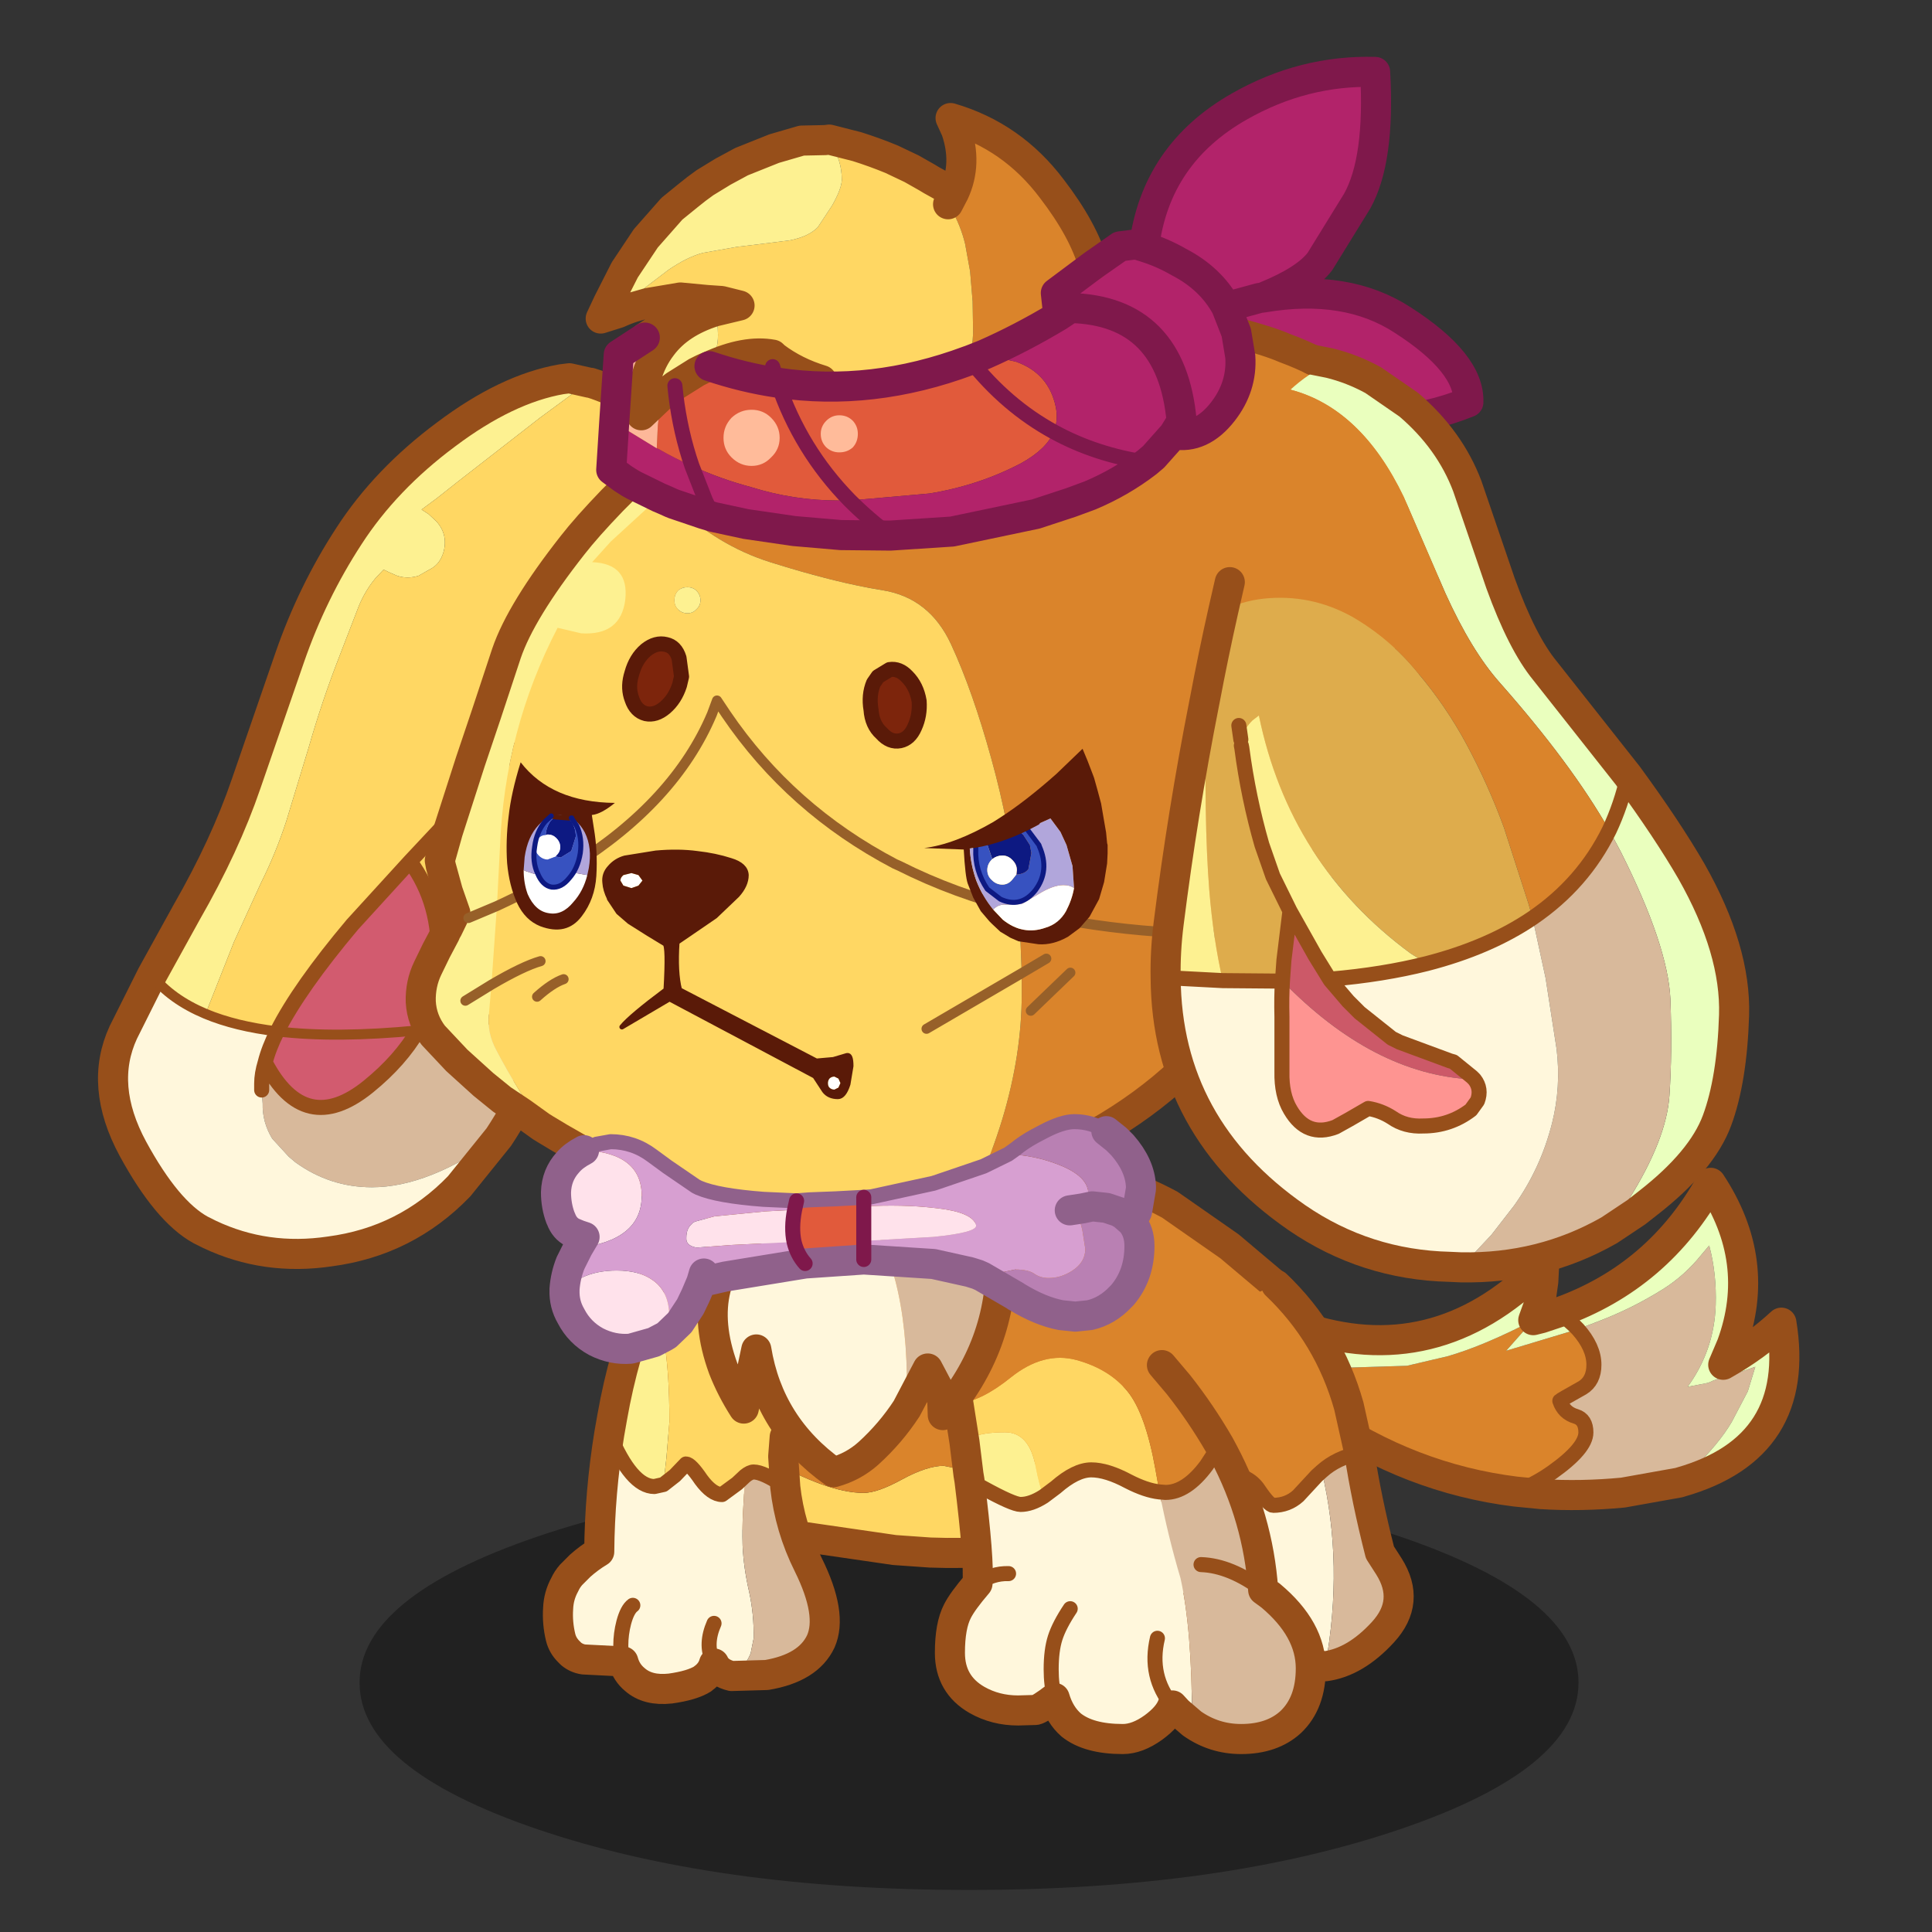 <svg xmlns:ffdec="https://www.free-decompiler.com/flash" xmlns:xlink="http://www.w3.org/1999/xlink" ffdec:objectType="frame" height="90" width="90" xmlns="http://www.w3.org/2000/svg"><rect width="100%" height="100%" fill="#333333" stroke="none"/><use ffdec:characterId="28" height="85.4" transform="translate(.7 2.65)" width="85.1" xlink:href="#a"/><defs><g id="a" transform="translate(-.7 -2.65)"><use ffdec:characterId="2" height="34.45" transform="translate(16.75 68.75) scale(.56)" width="101.4" xlink:href="#b"/><use ffdec:characterId="4" height="34.15" transform="translate(59.05 54.4) scale(.467)" width="53.05" xlink:href="#c"/><use ffdec:characterId="6" height="41.75" transform="translate(30.7 53.55) scale(.467)" width="65.65" xlink:href="#d"/><use ffdec:characterId="8" height="42.7" transform="translate(51.3 59.15) scale(.467)" width="31.15" xlink:href="#e"/><use ffdec:characterId="10" height="90.35" transform="translate(4.554 16.92) scale(.467)" width="59.45" xlink:href="#f"/><use ffdec:characterId="12" height="46" transform="translate(25.3 57.9) scale(.467)" width="29.6" xlink:href="#g"/><use ffdec:characterId="14" height="43.6" transform="translate(43.55 61.35) scale(.467)" width="39" xlink:href="#h"/><use ffdec:characterId="16" height="30.05" transform="translate(32.5 55.25) scale(.467)" width="31.75" xlink:href="#i"/><use ffdec:characterId="18" height="117.45" transform="translate(18.9 2.65) scale(.467)" width="107.5" xlink:href="#j"/><use ffdec:characterId="20" height="93.55" transform="translate(53.6 16.05) scale(.467)" width="59.7" xlink:href="#k"/><use ffdec:characterId="21" height="46.15" transform="translate(23.6 29.65) scale(.467)" width="59.95" xlink:href="#l"/><use ffdec:characterId="23" height="24.9" transform="translate(25.2 51.9) scale(.467)" width="61.35" xlink:href="#m"/></g><g id="o"><path d="M29.45 14.6q1.6 1.8 1.6 3.55 0 1.6-1.15 2.3-2.15 1.2-2.25 1.3.4 1.2 1.6 1.55 1 .3 1 1.6 0 1.6-3.4 4-1.7 1.2-3.6 1.9-10.5-1.3-19.6-7.55-.4-2.6-1.55-5.35l3.9.55 6.4-.2 4.05-.95q3.65-1.05 8.55-3.6l-2.7 3.05 7.15-2.15" fill="#da842b" fill-rule="evenodd" transform="translate(1.5 1.5)"/><path d="m29.45 14.6 1.95-.75q3.45-1.3 6.55-3.25 2.15-1.35 3.8-3.4l.8-.95q.75 2.8.65 5.95-.15 4.5-2.8 8.15l2.05-.4q1.05-.5 1.7-.55l1.7-.6 1.3-.45-.75 2.45-1.6 3.05q-1.25 2.15-4.05 4.9l-1.1 1.05-.1.1-5.6 1q-4.2.4-8.15.15l-2.55-.25q1.9-.7 3.6-1.9 3.4-2.4 3.4-4 0-1.3-1-1.6-1.2-.35-1.6-1.55.1-.1 2.25-1.3 1.15-.7 1.15-2.3 0-1.75-1.6-3.55" fill="#d8b99b" fill-rule="evenodd" transform="translate(1.5 1.5)"/><path d="m39.65 29.8 1.1-1.05q2.8-2.75 4.05-4.9l1.6-3.05.75-2.45-1.3.45-1.7.6q-.65.05-1.7.55l-2.05.4q2.65-3.65 2.8-8.15.1-3.15-.65-5.95l-.8.95q-1.65 2.05-3.8 3.4-3.1 1.95-6.55 3.25l-1.95.75-.4-.4-1.45-1.3 1.45 1.3.4.4-7.15 2.15L25 13.7q-4.9 2.55-8.55 3.6l-4.05.95-6.4.2-3.9-.55q-.85-2.1-2.1-4.25Q13.65 19.2 24.35 9.7l1.45-1.45.3-.4-.1 2-.15 1.05-.05.4v.05l-.15.55-.65 1.8.8-.2 1.8-.6Q37.5 9.35 42.7 0q5.15 7.8 2.1 16.15l-.85 2q3.2-1.8 5.8-4.2Q51.8 26.4 39.7 29.85l-.05-.05" fill="#eaffbe" fill-rule="evenodd" transform="translate(1.5 1.5)"/><path d="m24.75 32.3 2.55.25q3.95.25 8.15-.15l5.6-1 .15-.05q12.1-3.45 10.05-15.9-2.6 2.4-5.8 4.2l.85-2Q49.35 9.3 44.2 1.5 39 10.85 29.1 14.4l-1.8.6-.8.2.65-1.8.15-.55v-.05l.05-.4.15-1.05.1-2-.3.4-1.45 1.45q-10.7 9.5-24.35 3.95 1.25 2.15 2.1 4.25 1.15 2.75 1.55 5.35 9.1 6.25 19.6 7.55" fill="none" stroke="#974f1a" stroke-linecap="round" stroke-linejoin="round" stroke-width="3"/><path d="M30.95 16.1q1.6 1.8 1.6 3.55 0 1.6-1.15 2.3-2.15 1.2-2.25 1.3.4 1.2 1.6 1.55 1 .3 1 1.6 0 1.6-3.4 4-1.7 1.2-3.6 1.9m4.35-17.9 1.45 1.3.4.4m-3.65-3.25 1.8 1.55" fill="none" stroke="#974f1a" stroke-linecap="round" stroke-linejoin="round" stroke-width="1.5"/></g><g id="p"><path d="M56.25 30.9Q53.1 33.35 49 34.55q-5.7 2.05-11.1 3.2-5.7 1.2-12.35.95L22 38.45l-9.3-1.35q-6.55-1.3-10.1-7.05Q.1 26 0 21.5q3.55 4.55 9.15 7.75 6.15 3.5 9.75 3.5 1.4 0 3.85-1.35 2.5-1.35 4.15-1.35l2.25.45 2.25.45 5.15-1.3q4.5-1.35 13.1-1.35 3.9 0 5.95 1.85l.65.75" fill="#ffd763" fill-rule="evenodd" transform="translate(1.5 1.5)"/><path d="M0 21.5q-.1-2.6.65-5.35Q2.6 8.85 9.3 5.25 15.75 1.8 22.9.6 30.2-.45 37.25.3 43.7.9 49.45 4l5.95 4.15 5.1 4.3.75 1.05q-3.1-.15.85 3.35l2.05 5.05q-2.25 1.65-2.8 2.9l-1.45 3.3q-3.05 3.8-3.65 2.8l-.65-.75q-2.05-1.85-5.95-1.85-8.6 0-13.1 1.35l-5.15 1.3-2.25-.45-2.25-.45q-1.65 0-4.15 1.35-2.45 1.35-3.85 1.35-3.6 0-9.75-3.5-5.6-3.2-9.15-7.75" fill="#da842b" fill-rule="evenodd" transform="translate(1.5 1.5)"/><path d="M1.5 23q-.1-2.6.65-5.35 1.95-7.3 8.65-10.9Q17.25 3.3 24.4 2.1q7.3-1.05 14.35-.3 6.45.6 12.2 3.7l5.95 4.15 5.1 4.3M57.75 32.4q-3.15 2.45-7.25 3.65-5.7 2.05-11.1 3.2-5.7 1.2-12.35.95l-3.55-.25-9.3-1.35q-6.55-1.3-10.1-7.05Q1.6 27.5 1.5 23" fill="none" stroke="#974f1a" stroke-linecap="round" stroke-linejoin="round" stroke-width="3"/></g><g id="q"><path d="M2.55 19.9q1.35 0 1.95.75.6.7 1.2.7 1.2 0 2.4-1.25t2.65-1.25q2.4 0 3.45 1.6Q15.25 22 15.65 22q1.45 0 2.5-.95l1.85-2 .5-.45q2.2 9.25.35 19.45l-3.75-.45q-1.7-.65-3.5-2.05 1.8 1.4 3.5 2.05l-1.1.65q-4.65 2.9-9.2-.1-4.6-.1-5.55-2.15-2.25-4.7-.4-9.65 1.2-3.15 1.7-6.45M6 32.05q-.25 4.05.8 6.1-1.05-2.05-.8-6.1" fill="#fff7dc" fill-rule="evenodd" transform="translate(1.5 1.5)"/><path d="M20.5 18.6q1.5-1.35 3.75-1.8.7 4.6 2.05 9.9l.9 1.4q2.2 3.5-.6 6.55-2.75 3-5.75 3.4 1.85-10.2-.35-19.45" fill="#d8b99b" fill-rule="evenodd" transform="translate(1.5 1.5)"/><path d="M2.2 9.4q4.5-4.75 10.1-7.7Q14.05.75 15.95 0q5.25 5 7.25 12.1l1.05 4.7q-2.25.45-3.75 1.8l-.5.45-1.85 2q-1.05.95-2.5.95-.4 0-1.45-1.55-1.05-1.6-3.45-1.6-1.45 0-2.65 1.25t-2.4 1.25q-.6 0-1.2-.7-.6-.75-1.95-.75.45-3.65.05-7.4l-.5-3 .1-.1" fill="#da842b" fill-rule="evenodd" transform="translate(1.5 1.5)"/><path d="m3.7 10.9-.1.1.5 3q.4 3.75-.05 7.4-.5 3.3-1.7 6.45-1.85 4.95.4 9.65.95 2.05 5.55 2.15-1.05-2.05-.8-6.1M25.75 18.3l-1.05-4.7q-2-7.1-7.25-12.1m4.9 38.05q3-.4 5.75-3.4 2.8-3.05.6-6.55l-.9-1.4q-1.35-5.3-2.05-9.9M18.6 39.1l3.75.45m-3.75-.45q-1.7-.65-3.5-2.05m-6.8 2.6q4.55 3 9.2.1l1.1-.65" fill="none" stroke="#974f1a" stroke-linecap="round" stroke-linejoin="round" stroke-width="3"/><path d="M4.05 21.4q1.35 0 1.95.75.6.7 1.2.7 1.2 0 2.4-1.25t2.65-1.25q2.4 0 3.45 1.6 1.05 1.55 1.45 1.55 1.45 0 2.5-.95l1.85-2 .5-.45q1.5-1.35 3.75-1.8" fill="none" stroke="#974f1a" stroke-linecap="round" stroke-linejoin="round" stroke-width="1.5"/></g><g id="r"><path d="m-3.7 59.7 3.45-6.25Q3.6 46.75 5.7 40.6L10.05 28q2.25-6.5 5.9-12.1 3.65-5.65 9.7-10.15Q31.7 1.2 37.15.25l.8-.1 2 .45-1.55 1L35 4.1l-8.1 6.3-2.15 1.7-1.55 1.15.7.45.8.75q1.15 1.3.7 3-.35 1.25-1.35 1.75l-1.15.65q-1.1.35-2.15 0l-.8-.35-.4-.2-.15-.05-.8.85q-1 1.2-1.65 2.75L15 27.9q-1.7 4.35-3.05 9.05l-2.25 7.4q-1.05 3.2-2.5 6.1l-2.7 5.9-2.85 7.2Q-1.8 62.1-3.7 59.7" fill="#fdf191" fill-rule="evenodd" transform="translate(9.1 1.35)"/><path d="m1.65 63.55 2.85-7.2 2.7-5.9q1.45-2.9 2.5-6.1l2.25-7.4q1.35-4.7 3.05-9.05l1.95-5.05q.65-1.55 1.65-2.75l.8-.85.15.05.4.2.8.35q1.05.35 2.15 0l1.15-.65q1-.5 1.35-1.75.45-1.7-.7-3l-.8-.75-.7-.45 1.55-1.15 2.15-1.7L35 4.1l3.4-2.5 1.55-1h.1q1.15.35 2.2.85l2.05 1.3q2.2 1.4 3.4 3.25 1.45 2.2 1.1 4.95L47 25.8q-1.5 9.4-4.6 21.35l-.8 3.1-.15.45-.4 1.25-2.2 6.45L37.1 63l-14.25 2.2q1.8-3.2 2-6.85.3-5.8-2.8-10l-5.75 6.3Q11 60.95 8.8 65.3q-4.15-.5-7.15-1.75m30.8-26.3-10.4 11.1 10.4-11.1" fill="#ffd763" fill-rule="evenodd" transform="translate(9.1 1.35)"/><path d="M7.6 68.4q.35-1.4 1.2-3.1 5.85.7 14.05-.1-8.2.8-14.05.1 2.2-4.35 7.5-10.65l5.75-6.3q3.1 4.2 2.8 10-.2 3.65-2 6.85-1.75 3-4.95 5.6-6.35 5.15-10.3-2.4" fill="#d25b6f" fill-rule="evenodd" transform="translate(9.1 1.35)"/><path d="m37.1 63-2.95 6.95q-1.4 3.1-3.25 5.9-7 5-12.65 5-4.2 0-7.65-2.5l-.65-.55L8.3 76q-1-1.65-.95-3.5l-.1-1.35v-.65q0-.95.35-2.1 3.95 7.55 10.3 2.4 3.2-2.6 4.95-5.6L37.1 63" fill="#d8b99b" fill-rule="evenodd" transform="translate(9.1 1.35)"/><path d="M-3.7 59.7q1.9 2.4 5.35 3.85 3 1.25 7.15 1.75-.85 1.7-1.2 3.1-.35 1.15-.35 2.1v.65l.1 1.35q-.05 1.85.95 3.5l1.65 1.8.65.55q3.45 2.5 7.65 2.5 5.65 0 12.65-5l-3.95 4.9q-5.3 5.5-12.9 6.5-6.4.95-12-1.7l-.9-.45Q-2.2 83.25-5.6 77q-3.4-6.3-.95-11.6l2.85-5.7" fill="#fff7dc" fill-rule="evenodd" transform="translate(9.1 1.35)"/><path d="m49.05 1.95-2-.45-.8.1q-5.45.95-11.5 5.5-6.05 4.5-9.7 10.15-3.65 5.6-5.9 12.1l-4.35 12.6Q12.7 48.1 8.85 54.8L5.4 61.05l-2.85 5.7q-2.45 5.3.95 11.6 3.4 6.25 6.75 8.1l.9.45q5.6 2.65 12 1.7 7.6-1 12.9-6.5L40 77.2q1.85-2.8 3.25-5.9l2.95-6.95 1.75-4.6 2.2-6.45.4-1.25.15-.45.8-3.1q3.1-11.95 4.6-21.35l1.8-14.85q.35-2.75-1.1-4.95-1.2-1.85-3.4-3.25l-2.05-1.3q-1.05-.5-2.2-.85h-.1" fill="none" stroke="#974f1a" stroke-linecap="round" stroke-linejoin="round" stroke-width="3"/><path d="M-3.7 59.7q1.9 2.4 5.35 3.85 3 1.25 7.15 1.75 5.85.7 14.05-.1L37.1 63" fill="none" stroke="#974f1a" stroke-linecap="round" stroke-linejoin="round" transform="translate(9.1 1.35)"/><path d="m31.15 49.7 10.4-11.1M16.7 69.75q-.35 1.15-.35 2.1v.65m1.55-5.85q-.85 1.7-1.2 3.1 3.95 7.55 10.3 2.4 3.2-2.6 4.95-5.6 1.8-3.2 2-6.85.3-5.8-2.8-10L25.4 56q-5.3 6.3-7.5 10.65z" fill="none" stroke="#974f1a" stroke-linecap="round" stroke-linejoin="round" stroke-width="1.5"/></g><g id="s"><path d="m5.1 17.55.3-1.7Q6.5 9.6 8.85 3.75q2.25 2.35 2.25 12.6l-.3 3.6-.3 2.65-.9.2q-2.3 0-4.5-5.25" fill="#fdf191" fill-rule="evenodd" transform="translate(1.5 1.5)"/><path d="M17.3 41.7q-1.25-.3-1.7-1.15l-.05-.1q-.25.9-1.1 1.5l-.05.05q-1.05.65-3.2.95-2.25.25-3.55-.9-.85-.7-1.15-1.8l-3.95-.2q-.7-.1-1.25-.55l-.25-.25q-.6-.6-.8-1.4-.35-1.45-.25-2.9.05-1.25.65-2.35.25-.55.65-1l.9-.9q.9-.8 1.9-1.4.05-5.9 1-11.75 2.2 5.25 4.5 5.25l.9-.2 1.15-.9 1.1-1.15q.45 0 1.5 1.55 1.1 1.5 2.1 1.5l1.5-1.1.8-.75-.2 3.4q-.1 1.75-.05 3.55.1 2.2.65 4.6.5 2.3.45 4.65l-.3 1.5q-.65 1.55-1.9 2.25M4.65 28.95l-.55.35.55-.35m10.9 7.5q-.9 2.05-.15 3.7l.15.3-.15-.3q-.75-1.65.15-3.7m-9.05 3.8q-.25-.7-.25-1.6 0-1.15.3-2.3.35-1.3.9-1.7-.55.4-.9 1.7-.3 1.15-.3 2.3 0 .9.25 1.6" fill="#fff7dc" fill-rule="evenodd" transform="translate(1.5 1.5)"/><path d="M22.65 22.8q.45 4.1 2.3 7.8 2.45 4.95 1.25 7.65-1.25 2.65-5.4 3.35l-3.5.1q1.25-.7 1.9-2.25l.3-1.5q.05-2.35-.45-4.65-.55-2.4-.65-4.6-.05-1.8.05-3.55l.2-3.4q.5-.4.85-.4.95 0 3.05 1.4l.1.05" fill="#d8b99b" fill-rule="evenodd" transform="translate(1.5 1.5)"/><path d="M8.85 3.75 9.6 1.9l.8-1.9q4.9.4 9.3 4.55Q25 9.65 25 14.8q0 2.15-1.2 3.4l-1.3.95-.05.65.2 2.95h-.1q-2.1-1.4-3.05-1.4-.35 0-.85.4l-.8.75-1.5 1.1q-1 0-2.1-1.5-1.05-1.55-1.5-1.55l-1.1 1.15-1.15.9.3-2.65.3-3.6q0-10.25-2.25-12.6m13.65 15.4.1-1.3-.1 1.3" fill="#ffd763" fill-rule="evenodd" transform="translate(1.5 1.5)"/><path d="m10.35 5.25.75-1.85.8-1.9M24 20.65l-.05.65.2 2.95v.05q.45 4.1 2.3 7.8 2.45 4.95 1.25 7.65-1.25 2.65-5.4 3.35l-3.5.1q-1.25-.3-1.7-1.15l-.05-.1q-.25.9-1.1 1.5l-.05.05q-1.05.65-3.2.95-2.25.25-3.55-.9-.85-.7-1.15-1.8l-3.95-.2q-.7-.1-1.25-.55l-.25-.25q-.6-.6-.8-1.4-.35-1.45-.25-2.9.05-1.25.65-2.35.25-.55.65-1l.9-.9q.9-.8 1.9-1.4.05-5.9 1-11.75l.3-1.7Q8 11.1 10.35 5.25m13.75 14.1-.1 1.3" fill="none" stroke="#974f1a" stroke-linecap="round" stroke-linejoin="round" stroke-width="3"/><path d="m12 24.1 1.15-.9 1.1-1.15q.45 0 1.5 1.55 1.1 1.5 2.1 1.5l1.5-1.1.8-.75q.5-.4.85-.4.95 0 3.05 1.4l.1.05M12 24.1l-.9.2q-2.3 0-4.5-5.25m2.35 17.1q-.55.4-.9 1.7-.3 1.15-.3 2.3 0 .9.25 1.6m9.05.2-.15-.3q-.75-1.65.15-3.7M5.6 30.8l.55-.35" fill="none" stroke="#974f1a" stroke-linecap="round" stroke-linejoin="round" stroke-width="1.5"/></g><g id="t"><path d="m1.95 16.3-.1-.6-.4-3.25.75-.45q1.15-.5 3.3-.5 2.4 0 3.05 3.4.35 1.85.8 3-1.25.8-2.3.8-.75 0-3.75-1.65l-1.35-.75" fill="#fdf191" fill-rule="evenodd" transform="translate(1.5)"/><path d="m24.15 40.55-1.4-1.2-.55-.6q-.4 1.1-1.9 2.2-1.6 1.15-3.05 1.15-3.4 0-5.15-1.4-1.15-1-1.65-2.7-1.45 1.1-1.9 1.2l-1.75.05q-2.25 0-4.1-1.05Q0 36.65 0 33.5q0-2.7.75-4.15.5-1 2-2.75.2-2.25-.8-10.3l1.35.75q3 1.65 3.75 1.65 1.05 0 2.3-.8l1.2-.9q2-1.75 3.55-1.75 1.55 0 3.7 1.15 1.75.9 3.1 1.05.85 4.4 2.1 8.6 1.15 5.15 1.15 14.1v.4M5.85 25.6q-1.65-.05-3.1 1 1.45-1.05 3.1-1M12 29.1q-1.1 1.65-1.5 2.9-.4 1.25-.4 3.15 0 1.6.35 2.85-.35-1.25-.35-2.85 0-1.9.4-3.15t1.5-2.9m8.7 2.95q-.9 3.8 1.5 6.7-2.4-2.9-1.5-6.7" fill="#fff7dc" fill-rule="evenodd" transform="translate(1.5)"/><path d="m26.9 12.8.4.75q3.45 6.5 3.95 13.7l.75.55q4 3.35 4 7.25 0 3.45-2 5.35-1.85 1.7-4.95 1.7-2.7 0-4.9-1.55v-.4q0-8.95-1.15-14.1-1.25-4.2-2.1-8.6l.6.05q2.1 0 4.1-2.7l1.3-2m-1.85 11.9q2.95.1 6.2 2.55-3.25-2.45-6.2-2.55" fill="#d8b99b" fill-rule="evenodd" transform="translate(1.5)"/><path d="m1.45 12.45-.6-3.8q2.35-.3 5.2-2.6 3.3-2.65 6.6-1.75 3.25.9 5.05 3.1 1.8 2.2 2.8 7.8l.4 2.25q-1.35-.15-3.1-1.05-2.15-1.15-3.7-1.15-1.55 0-3.55 1.75l-1.2.9q-.45-1.15-.8-3-.65-3.4-3.05-3.4-2.15 0-3.3.5l-.75.45" fill="#ffd763" fill-rule="evenodd" transform="translate(1.5)"/><path d="M.2 5.65Q4.8 2.2 10.4.55 16.7-1.2 21.15 2.7q.85.8 1.15 1.7l.5 2.35q2.25 2.85 4.1 6.05l-1.3 2q-2 2.7-4.1 2.7l-.6-.05-.4-2.25q-1-5.6-2.8-7.8-1.8-2.2-5.05-3.1-3.3-.9-6.6 1.75-2.85 2.3-5.2 2.6l-.65-3m20.95-.85 1.65 1.95-1.65-1.95" fill="#da842b" fill-rule="evenodd" transform="translate(1.5)"/><path d="M24.3 6.75q2.25 2.85 4.1 6.05l.4.75q3.45 6.5 3.95 13.7l.75.55q4 3.35 4 7.25 0 3.45-2 5.35-1.85 1.7-4.95 1.7-2.7 0-4.9-1.55l-1.4-1.2-.55-.6q-.4 1.1-1.9 2.2-1.6 1.15-3.05 1.15-3.4 0-5.15-1.4-1.15-1-1.65-2.7-1.45 1.1-1.9 1.2l-1.75.05q-2.25 0-4.1-1.05-2.7-1.55-2.7-4.7 0-2.7.75-4.15.5-1 2-2.75.2-2.25-.8-10.3l-.1-.6-.4-3.25-.6-3.8-.65-3-.2-.7m22.8 1.8L22.65 4.8" fill="none" stroke="#974f1a" stroke-linecap="round" stroke-linejoin="round" stroke-width="3"/><path d="m22.4 17.45.6.05q2.1 0 4.1-2.7l1.3-2m-17.55 5.1 1.2-.9q2-1.75 3.55-1.75 1.55 0 3.7 1.15 1.75.9 3.1 1.05M3.45 16.3l1.35.75q3 1.65 3.75 1.65 1.05 0 2.3-.8m21.9 9.35q-3.25-2.45-6.2-2.55M23.7 38.75q-2.4-2.9-1.5-6.7M11.95 38q-.35-1.25-.35-2.85 0-1.9.4-3.15t1.5-2.9m-9.25-2.5q1.45-1.05 3.1-1" fill="none" stroke="#974f1a" stroke-linecap="round" stroke-linejoin="round" stroke-width="1.5"/></g><g id="u"><path d="M15.15 1.3 25.65 0q3.05 1.35 3.1 5.65.15 8.8-5.8 15.7l-.05-1.45-.2-.7-.3-.7-.95-1.8-2.1 4q.4-13.45-4.2-19.4" fill="#d8b99b" fill-rule="evenodd" transform="translate(1.5 1.5)"/><path d="M19.35 20.7q-1.6 2.45-3.8 4.45-1.5 1.35-3.5 1.9-6.45-4.6-7.7-12.25L3.1 20.7q-1.25-1.95-2.05-4Q-2.2 7.8 4.6 2.55L15.15 1.3q4.6 5.95 4.2 19.4" fill="#fff7dc" fill-rule="evenodd" transform="translate(1.5 1.5)"/><path d="m16.65 2.8 10.5-1.3q3.05 1.35 3.1 5.65.15 8.8-5.8 15.7l-.05-1.45-.2-.7-.3-.7-.95-1.8-2.1 4q-1.6 2.45-3.8 4.45-1.5 1.35-3.5 1.9-6.45-4.6-7.7-12.25L4.6 22.2q-1.25-1.95-2.05-4Q-.7 9.3 6.1 4.05L16.65 2.8z" fill="none" stroke="#974f1a" stroke-linecap="round" stroke-linejoin="round" stroke-width="3"/></g><g id="v"><path d="m54.65 28.8.15-.05 1.4-.55 3.15.7q3.3 1.15 4 4.55.25 1.3-.2 2.45-.75 1.75-3.3 3.15-4.2 2.2-9.1 3l-7.95.7h-1.2q-4.4 0-8.7-1.35-3-.8-5.85-2.1-1.15-3.35-1.6-7.05l-.1-.95.1.95q.45 3.7 1.6 7.05-1.7-.75-3.35-1.7l-.15-.05v-.25l.1-2.05.3-2.6.05-.3 1.35-1.05 2.15-1.35q.65-.35 1.3-.6 3.4 1.15 6.8 1.65 2.25 6.7 7.2 11.75Q37.85 37.7 35.6 31q9.4 1.4 19.05-2.2m.15-.05q3.6 4.55 8.35 7.15-4.75-2.6-8.35-7.15" fill="#e15a3b" fill-rule="evenodd" transform="translate(1.5 1.5)"/><path d="m19.3 34.95.45-6.75 2.6-1.7 1.7.85Q22 30 22 34.25l2-1.9-.05.3-.3 2.6-.1 2.05v.25l-4.25-2.6" fill="#fdb799" fill-rule="evenodd" transform="translate(1.5 1.5)"/><path d="m67.1 19.25 2.65-1.85 1.6-.2.8.25q1.15-9.25 9.5-14Q88.05-.2 95.2 0q.5 8.8-1.8 12.9l-3.7 6q-1.4 1.85-5.45 3.5l-.2.1q8.3-1.4 13.9 2.25 6.7 4.3 6.55 8.2-3.85 1.55-8 1.85-3.5-4.75-10.3-7.25-1.6-.7-4.85-1.55l.4 2.4q.2 3-1.75 5.5-2.15 2.75-4.9 2.25l-2 2.25-.65.55q-2.6 2-5.7 3.3l-1.9.7-3.5 1.15L53 45.85l-6.15.4-4.95-.05-4.65-.4-4.8-.7-3.25-.7-1-.3-2.95-1L25 43l-.55-.25-.7-.3-2.45-1.2-.45-.25-.7-.45L19 39.7l.3-4.75 4.25 2.6.15.05q1.65.95 3.35 1.7 2.85 1.3 5.85 2.1 4.3 1.35 8.7 1.35h1.2q1.85 1.85 4.05 3.5-2.2-1.65-4.05-3.5l7.95-.7q4.9-.8 9.1-3 2.55-1.4 3.3-3.15.45-1.15.2-2.45-.7-3.4-4-4.55l-3.15-.7q3.65-1.6 7.4-3.85l-.25-2.3 3.75-2.8M81.35 26l-1-2.55 3.3-.9.4-.05-.4.05-3.3.9 1 2.55m-8.9 12.95q-5.1-.75-9.3-3.05 4.2 2.3 9.3 3.05m7.9-15.5q-1.55-2.85-4.75-4.5-1.65-.95-3.45-1.5 1.8.55 3.45 1.5 3.2 1.65 4.75 4.5m-16.75.9 1.2-.8q10.1.25 11.1 11.3l-.8 1.3.8-1.3q-1-11.05-11.1-11.3l-1.2.8M27.05 39.3l1.35 3.45.8 1.65-.8-1.65-1.35-3.45" fill="#b2236a" fill-rule="evenodd" transform="translate(1.5 1.5)"/><path d="M96.5 34.8q9.85 13.3-6.75 44.4L86 85.95l-3.2 5.2-1.85 2.8Q75 102.15 65 107.15q-4.35 2.15-9.45 3.75 1.35-2.8 2.45-6.4 1.95-6.45 1.95-12.55V89.9l-.25-6.3-.2-1.7q-.75-6.8-2.6-13.45-1.85-6.7-4-11.35-2.15-4.65-6.85-5.4-4.7-.75-11.2-2.8-5.25-1.65-9.6-5.8l2.95 1 1 .3 3.25.7 4.8.7 4.65.4 4.95.05 6.15-.4 8.35-1.75 3.5-1.15 1.9-.7q3.1-1.3 5.7-3.3l.65-.55 2-2.25q2.75.5 4.9-2.25 1.95-2.5 1.75-5.5l-.4-2.4q3.25.85 4.85 1.55 6.8 2.5 10.3 7.25M86 85.95q-14.85.55-26.3-2.35 11.45 2.9 26.3 2.35m-18.9-66.7-3.75 2.8.25 2.3q-3.75 2.25-7.4 3.85l-1.4.55-.15.05q.4-1.3.45-2.75l-.05-3.15-.25-3-.5-2.75q-.45-1.85-1.4-3.5l-.3-.45.6-1.15q1.35-2.9.2-6.25l-.55-1.2q6.15 1.8 10.1 7.05 3.15 4.1 4.15 7.6m-4.7 69.2-2.45 1.45 2.45-1.45m2.4 1.4-3.95 3.8 3.95-3.8" fill="#da842b" fill-rule="evenodd" transform="translate(1.5 1.5)"/><path d="M55.55 110.9q-8.4 2.6-18.85 3.55l-3.5-.6-3.05-.6-2.55-.65-2.15-.7-1.85-.7-1.9-.85-1.9-.85-2-1-1.9-1-.6-.35-1.4-.8-1.5-.9q-2.7-3.75-4.85-7.85-.95-1.75-.75-3.6l.25-2.95.55-7.85.3-5.85q.45-11.7 5.75-21.9L16 56q3.95.25 4.4-3.35.4-3.6-3.3-3.75l1.85-2.05 4.8-4.4.7.3.55.25.25.1q4.35 4.15 9.6 5.8 6.5 2.05 11.2 2.8 4.7.75 6.85 5.4 2.15 4.65 4 11.35 1.85 6.65 2.6 13.45l.2 1.7q-6.5-1.65-11.95-4.4l-.45-.2q-10.4-5.45-16.85-14.95l-.9-1.35-.5 1.35q-3.7 8.75-13.9 15.15-3.45 2.1-7.55 4 4.1-1.9 7.55-4 10.2-6.4 13.9-15.15l.5-1.35.9 1.35Q36.9 73.55 47.3 79l.45.2q5.45 2.75 11.95 4.4l.25 6.3-9.5 5.55 9.5-5.55v2.05q0 6.1-1.95 12.55-1.1 3.6-2.45 6.4M53.2 12.05l-.6 1.15.3.45q.95 1.65 1.4 3.5l.5 2.75.25 3 .05 3.15q-.05 1.45-.45 2.75Q45 32.4 35.6 31q-3.4-.5-6.8-1.65.85-1.5.85-3.1 0-1.35-.35-2.35l2.5-.6-1.8-.45-1.45-.1q-1.2-1.35-3.65-1.35l-2.65.25.15-.15 2.3-1.75q1.9-1.3 3.45-1.7l3.4-.6 2.5-.3 2.75-.35q1.85-.35 2.8-1.3l1.45-2.2q.95-1.7.95-2.55 0-2.05-1.15-3.55l-.5-.4.4-.05 2.75.7q1.75.55 3.45 1.25l2 .95 1.5.85.5.3 2.25 1.25M40 30.75q-2.65-.8-4.7-2.35l-.2-.2q-2.7-.5-6.3 1.15 3.6-1.65 6.3-1.15l.2.2q2.05 1.55 4.7 2.35m-4.4.25-.5-1.6.5 1.6m-8.1 22.6q.4-.35.4-.9t-.4-.95q-.35-.35-.9-.35t-.95.35q-.35.4-.35.95 0 .55.35.9.4.4.95.4.55 0 .9-.4M11.95 88.7q-1.75.5-4.9 2.35 3.15-1.85 4.9-2.35m2.3 1.8q-1.15.4-2.65 1.75 1.5-1.35 2.65-1.75" fill="#ffd763" fill-rule="evenodd" transform="translate(1.5 1.5)"/><path d="m12.4 105.45-.4-.25-1.95-1.4-1.95-1.3-1.85-1.5-2.65-2.4-2.35-2.5Q.1 94.6 0 92.75q-.05-1.8.7-3.35l.85-1.75.9-1.7.05-.15.2-.35.75-1.55-.75-2.15L2 79.2l-.1-.55.8-2.85 2.25-7 1.6-4.75 2-6.05q1.45-4.25 6.6-10.8 1.4-1.8 3.95-4.45L20.85 41l.45.25 2.45 1.2-4.8 4.4-1.85 2.05q3.7.15 3.3 3.75-.45 3.6-4.4 3.35l-2.35-.55q-5.3 10.2-5.75 21.9l-.3 5.85-2.85 1.2 2.85-1.2-.55 7.85-2.6 1.6 2.6-1.6L6.8 94q-.2 1.85.75 3.6 2.15 4.1 4.85 7.85M40.35 6.8l.5.4Q42 8.7 42 10.75q0 .85-.95 2.55l-1.45 2.2q-.95.95-2.8 1.3l-2.75.35-2.5.3-3.4.6q-1.55.4-3.45 1.7l-2.3 1.75-.15.15 2.65-.25q2.45 0 3.65 1.35l-2.65-.25-3.25.55-1.4.4q-.8.25-1.55.6l-1.75.55.75-1.6 1.65-3.25 2.1-3.15 2.6-2.95 1.6-1.3q.85-.7 1.7-1.3l1.8-1.1 1.85-1 3.25-1.3 2.75-.8 2.35-.05M29.3 23.9q.35 1 .35 2.35 0 1.6-.85 3.1-.65.25-1.3.6l-2.15 1.35L24 32.35l-2 1.9q0-4.25 2.05-6.9Q25.8 25 29.3 23.9m-1.8 29.7q-.35.4-.9.4t-.95-.4q-.35-.35-.35-.9t.35-.95q.4-.35.95-.35.55 0 .9.35.4.4.4.95 0 .55-.4.9" fill="#fdf191" fill-rule="evenodd" transform="translate(1.5 1.5)"/><path d="M98 36.3q9.85 13.3-6.75 44.4l-3.75 6.75-3.2 5.2-1.85 2.8q-5.95 8.2-15.95 13.2-4.35 2.15-9.45 3.75-8.4 2.6-18.85 3.55l-3.5-.6-3.05-.6-2.55-.65-2.15-.7-1.85-.7-1.9-.85-1.9-.85-2-1-1.9-1-.6-.35-1.4-.8-1.5-.9-.4-.25-1.95-1.4L9.6 104l-1.85-1.5-2.65-2.4-2.35-2.5Q1.6 96.1 1.5 94.25q-.05-1.8.7-3.35l.85-1.75.9-1.7.05-.15.2-.35.75-1.55-.75-2.15-.7-2.55-.1-.55.8-2.85 2.25-7 1.6-4.75 2-6.05q1.45-4.25 6.6-10.8 1.4-1.8 3.95-4.45l1.75-1.75m1.5-14.5 2.6-1.7m56.4 1.2q3.25.85 4.85 1.55 6.8 2.5 10.3 7.25M68.6 20.75q-1-3.5-4.15-7.6Q60.5 7.9 54.35 6.1l.55 1.2q1.15 3.35-.2 6.25l-.6 1.15M41.85 8.3l.4-.05 2.75.7q1.75.55 3.45 1.25l2 .95 1.5.85.5.3 2.25 1.25m-24.65 10.7 1.45.1 1.8.45-2.5.6q-3.5 1.1-5.25 3.45l-1.7-.85m6.45 2.85q3.6-1.65 6.3-1.15l.2.2q2.05 1.55 4.7 2.35m-11.2-1.4q-.65.25-1.3.6l-2.15 1.35-1.35 1.05-2 1.9q0-4.25 2.05-6.9m4.5-4.6L27.4 24l-3.25.55-1.4.4q-.8.25-1.55.6l-1.75.55.75-1.6 1.65-3.25 2.1-3.15 2.6-2.95 1.6-1.3q.85-.7 1.7-1.3l1.8-1.1 1.85-1 3.25-1.3 2.75-.8 2.35-.05" fill="none" stroke="#974f1a" stroke-linecap="round" stroke-linejoin="round" stroke-width="3"/><path d="m68.6 20.75 2.65-1.85 1.6-.2.8.25q1.15-9.25 9.5-14Q89.55 1.3 96.7 1.5q.5 8.8-1.8 12.9l-3.7 6q-1.4 1.85-5.45 3.5l-.2.1q8.3-1.4 13.9 2.25 6.7 4.3 6.55 8.2-3.85 1.55-8 1.85m-75.65 6.2-.7-.45-1.15-.85.3-4.75.45-6.75 2.6-1.7m61.7-4-.4.05-3.3.9 1 2.55.4 2.4q.2 3-1.75 5.5-2.15 2.75-4.9 2.25l-2 2.25-.65.55q-2.6 2-5.7 3.3l-1.9.7-3.5 1.15-8.35 1.75-6.15.4-4.95-.05-4.65-.4-4.8-.7-3.25-.7-1-.3-2.95-1-.25-.1-.55-.25-.7-.3-2.45-1.2-.45-.25M57.7 29.7q3.65-1.6 7.4-3.85l-.25-2.3 3.75-2.8M56.15 30.3l.15-.05 1.4-.55m18.9 7.95.8-1.3q-1-11.05-11.1-11.3l-1.2.8m8.55-6.9q1.8.55 3.45 1.5 3.2 1.65 4.75 4.5M37.1 32.5q-3.4-.5-6.8-1.65m6.8 1.65q9.4 1.4 19.05-2.2" fill="none" stroke="#7f184b" stroke-linecap="round" stroke-linejoin="round" stroke-width="3"/><path d="M64.65 37.4q4.2 2.3 9.3 3.05m-29.65 3.8q-4.95-5.05-7.2-11.75l-.5-1.6m-9.75 1.9.1.95q.45 3.7 1.6 7.05l1.35 3.45.8 1.65m17.65 1.85q-2.2-1.65-4.05-3.5m20.35-6.85q-4.75-2.6-8.35-7.15" fill="none" stroke="#7f184b" stroke-linecap="round" stroke-linejoin="round" stroke-width="1.5"/><path d="M59.7 83.6q11.45 2.9 26.3 2.35M7.6 83.2q4.1-1.9 7.55-4 10.2-6.4 13.9-15.15l.5-1.35.9 1.35Q36.9 73.55 47.3 79l.45.2q5.45 2.75 11.95 4.4m.25 6.3 2.45-1.45M4.75 84.4l2.85-1.2m-.55 7.85q3.15-1.85 4.9-2.35m-7.5 3.95 2.6-1.6m4.55 1.2q1.5-1.35 2.65-1.75m36.2 4.95 9.5-5.55m.9 3.75 3.95-3.8" fill="none" stroke="#976029" stroke-linecap="round" stroke-linejoin="round" transform="translate(1.5 1.5)"/><path d="M33 39.3q-1.15 0-2-.85-.8-.8-.8-1.95t.8-2q.85-.8 2-.8t1.95.8q.85.85.85 2t-.85 1.95q-.8.85-1.95.85m10.1-1.85q-.55.5-1.35.5-.75 0-1.3-.5-.55-.55-.55-1.35 0-.75.55-1.3t1.3-.55q.8 0 1.35.55.5.55.5 1.3 0 .8-.5 1.35" fill="#ffbb9a" fill-rule="evenodd" transform="translate(1.5 1.5)"/></g><g id="w"><path d="M16.35.35q2.25.55 4.35 1.7l3.55 2.45q4.1 3.5 5.85 8.15l3.3 9.65q2.15 5.95 4.45 8.75L46.1 41.5q3.95 5.4 6.35 9.55Q56.9 58.9 56.7 65.4q-.2 6.45-1.7 10.5t-6.9 8.25l-1.15.9-2.7 1.8 2-3.15q3.7-5.95 4-10.25.3-4.35.1-9.65-.25-5.35-4.95-14.7l-1.15-2.15q-3.75-6.6-10.9-14.7-2.85-3.2-5.45-8.95l-4.15-9.6Q19.5 4.85 12.45 3q1.75-1.6 3.9-2.65M46.1 41.5q-.65 2.9-1.85 5.45 1.2-2.55 1.85-5.45" fill="#eaffbe" fill-rule="evenodd" transform="translate(1.5 1.5)"/><path d="M5.75 25.05q-.5.25-.95.6l-.2-4.75q0-6.6 3.4-12.45Q9.9 5.2 12.45 3q7.05 1.85 11.3 10.7l4.15 9.6q2.6 5.75 5.45 8.95 7.15 8.1 10.9 14.7-2.6 5.3-7.65 8.75l-.4-1.4-2.45-7.6Q32.2 42.45 30 38.35q-2.05-3.8-4.85-7.1-2.75-3.4-6.55-5.6-4.15-2.3-8.85-1.8-2.2.25-4 1.2l.65-2.85-.65 2.85" fill="#da842b" fill-rule="evenodd" transform="translate(1.5 1.5)"/><path d="M44.25 86.85q-6.75 3.85-14.8 3.7l3.05-3.25 2.25-2.9q2.65-3.7 3.8-8.25.9-3.6.45-7.35l-1.1-7.1-1.3-6q5.05-3.45 7.65-8.75l1.15 2.15q4.7 9.35 4.95 14.7.2 5.3-.1 9.65-.3 4.3-4 10.25l-2 3.15" fill="#d8b99b" fill-rule="evenodd" transform="translate(1.5 1.5)"/><path d="m29.45 90.55-1.1-.05q-8.4-.2-15.25-4.9-13-9-13.1-23.95l5.7.3 5.95.05q-.1 1.6-.05 3.55v5.5q-.05 2.3.85 3.8 1.65 2.8 4.5 1.7l1.35-.75 1.9-1.1q1.25.2 2.35.9 1.35.95 3.15.85 2.65 0 4.75-1.6l.65-.9q.45-1.2-.3-2.15l-.25-.25-1.85-1.5-.35-.1-5-1.85-.8-.4-3.2-2.55L18.2 64l-1.75-2.05v-.15q5.25-.45 9.6-1.55 6.2-1.6 10.55-4.55l1.3 6 1.1 7.1q.45 3.75-.45 7.35-1.15 4.55-3.8 8.25l-2.25 2.9-3.05 3.25" fill="#fff7dc" fill-rule="evenodd" transform="translate(1.5 1.5)"/><path d="M3.9 34q.85-4.5 1.85-8.95 1.8-.95 4-1.2 4.7-.5 8.85 1.8 3.8 2.2 6.55 5.6 2.8 3.3 4.85 7.1 2.2 4.1 3.75 8.35l2.45 7.6.4 1.4q-4.35 2.95-10.55 4.55l-1.6-1Q12.35 50.35 9.3 35.5l-.65.5q-.8.8-1.15 1.9l.05.6.05.25q.65 4.95 2 9.65l1.1 3.15L12.4 55l-.6 4.9-.15 2.1-5.95-.05q-.95-4.1-1.35-9.05-.55-6.9-.3-18.65L3.9 34m3.4 2.5.2 1.4-.2-1.4" fill="#deac4c" fill-rule="evenodd" transform="translate(1.5 1.5)"/><path d="M0 61.65q-.05-2.6.3-5.4 1.4-11.1 3.55-22h.2Q3.8 46 4.35 52.9q.4 4.95 1.35 9.05l-5.7-.3M7.5 37.9q.35-1.1 1.15-1.9l.65-.5q3.05 14.85 15.15 23.75l1.6 1q-4.35 1.1-9.6 1.55h-.1l-1.45-2.35L12.4 55l-1.7-3.45-1.1-3.15q-1.35-4.7-2-9.65l-.05-.25-.05-.6" fill="#fdf191" fill-rule="evenodd" transform="translate(1.5 1.5)"/><path d="m11.65 62 .15-2.1.6-4.9 2.5 4.45 1.45 2.35.1.15L18.2 64l1.15 1.15 3.2 2.55.8.4 5 1.85.35.1 1.85 1.5v.25q-9.85-.5-18.9-9.8" fill="#cc5968" fill-rule="evenodd" transform="translate(1.5 1.5)"/><path d="M30.8 71.8q.75.95.3 2.15l-.65.9q-2.1 1.6-4.75 1.6-1.8.1-3.15-.85-1.1-.7-2.35-.9l-1.9 1.1-1.35.75q-2.85 1.1-4.5-1.7-.9-1.5-.85-3.8v-5.5q-.05-1.95.05-3.55 9.05 9.3 18.9 9.8h.25" fill="#fe9491" fill-rule="evenodd" transform="translate(1.5 1.5)"/><path d="M17.85 1.85q2.25.55 4.35 1.7L25.75 6q4.1 3.5 5.85 8.15l3.3 9.65q2.15 5.95 4.45 8.75L47.6 43q3.95 5.4 6.35 9.55Q58.4 60.4 58.2 66.9q-.2 6.45-1.7 10.5t-6.9 8.25l-1.15.9-2.7 1.8q-6.75 3.85-14.8 3.7l-1.1-.05q-8.4-.2-15.25-4.9-13-9-13.1-23.95-.05-2.6.3-5.4 1.4-11.1 3.55-22l.05-.25q.85-4.5 1.85-8.95l.65-2.85m9.95-21.85L16.1 1.5" fill="none" stroke="#974f1a" stroke-linecap="round" stroke-linejoin="round" stroke-width="3"/><path d="M38.1 57.2q5.05-3.45 7.65-8.75 1.2-2.55 1.85-5.45M27.55 61.75q6.2-1.6 10.55-4.55m-24.2-.7-1.7-3.45-1.1-3.15q-1.35-4.7-2-9.65L9.05 40M9 39.4 8.8 38M7.2 63.45l5.95.05.15-2.1.6-4.9 2.5 4.45 1.45 2.35h.1q5.25-.45 9.6-1.55m-9.6 1.7-.1-.15m.1.15 1.75 2.05 1.15 1.15 3.2 2.55.8.4 5 1.85.35.1 1.85 1.5.25.25q.75.95.3 2.15l-.65.9q-2.1 1.6-4.75 1.6-1.8.1-3.15-.85-1.1-.7-2.35-.9l-1.9 1.1-1.35.75q-2.85 1.1-4.5-1.7-.9-1.5-.85-3.8v-5.5q-.05-1.95.05-3.55m-5.95-.05-5.7-.3" fill="none" stroke="#974f1a" stroke-linecap="round" stroke-linejoin="round" stroke-width="1.5"/></g><g id="l"><path d="m8.5 17.05.2 1.3q.4 2.35.25 4.8-.15 2.3-1.45 4-1.5 2-4.15 1-1.5-.6-2.3-2.3-.8-1.75-1-4Q-.1 19.6.2 17.2q.25-2.35 1.2-5.4 3.1 4 9.4 4.05-1.35 1.1-2.25 1.2H8.5" fill="#5a1a08" fill-rule="evenodd" transform="translate(0 .75)"/><path d="m1.7 22.55.2.1.9.3L4 22.8l1.35-.2 1.55.25 1.15.2q-.4 1.6-1.4 2.7-1.1 1.35-2.45 1.1-1.35-.2-2.1-1.9-.4-1.1-.4-2.4" fill="#fff" fill-rule="evenodd" transform="translate(0 .75)"/><path d="m1.7 22.55.1-1.3q.3-2.05 1.4-3.2 1.1-1.2 2.45-.95 1.35.2 2.15 1.7.75 1.5.4 3.55l-.15.7-1.15-.2-1.55-.25-1.35.2-1.2.15-.9-.3-.2-.1" fill="#b1a6db" fill-rule="evenodd" transform="translate(0 .75)"/><path d="M3.9 19.05q.05-.75.45-1.35.25-.3.55-.45l1.2.1.35.35q.45.65.45 1.5l-.45 1.45-1.05.65-.5-.1.05-.1q.4-.35.4-.85t-.4-.9Q4.6 19 4.1 19l-.2.05" fill="#0d1982" fill-rule="evenodd" transform="translate(0 .75)"/><path d="m4.9 21.2-.8.3q-.5 0-.9-.4-.35-.35-.35-.85t.35-.9q.3-.3.7-.3l.2-.05q.5 0 .85.35.4.4.4.9t-.4.85l-.05.1" fill="#fff" fill-rule="evenodd" transform="translate(0 .75)"/><path d="M6.5 17.35v.05l.5.75q.55 1.2.35 2.7-.25 1.55-1.1 2.5-.8 1-1.75.9-.9-.15-1.4-1.35-.55-1.15-.3-2.7.2-1.5 1.05-2.5l.6-.55.45.1q-.3.15-.55.45-.4.6-.45 1.35-.4 0-.7.3-.35.4-.35.9t.35.85q.4.4.9.4l.8-.3.5.1 1.05-.65.45-1.45q0-.85-.45-1.5l-.35-.35h.4" fill="#3752c0" fill-rule="evenodd" transform="translate(0 .75)"/><path d="m4.45 17.9-1.7-.5m2.15.6-.45-.1m2.05.2h1.15m-1.55 0h.35M4.9 18l1.2.1" fill="none" stroke="#5a1a08" stroke-linecap="round" stroke-linejoin="round" stroke-width=".5"/><path d="M6.5 18.1v.05l.5.75q.55 1.2.35 2.7-.25 1.55-1.1 2.5-.8 1-1.75.9-.9-.15-1.4-1.35-.55-1.15-.3-2.7.2-1.5 1.05-2.5l.6-.55m2 .2h.05" fill="none" stroke="#0d1982" stroke-linecap="round" stroke-linejoin="round" stroke-width=".5"/><path d="M49.1 17.4q2.6-1.65 5.75-4.45l2.6-2.5.5 1.2.5 1.3.15.4.35 1.25.35 1.3.3 1.75.2 1.15.1 1.05.05.2v.85l-.05 1-.3 1.85-.5 1.7-.95 1.75-1 1.15-1.15.85q-1.5.85-2.95.75l-2-.3-.8-.35-1-.6-.85-.8-.25-.25-.85-1-.75-1.35-.55-1.4q-.25-.7-.4-3.4l-3.95-.15q3-.35 6.9-2.6l.55-.35m2.15 1.35-.6.25-1.1.4-.45.2-1 .35-.05.05h-.1l-.95.15q-.25-.05-.2.1v.05l-.6.1q.1 1.65.65 3.2.65 1.65 1.7 2.9l.95 1q2 1.6 4.25.8 1.35-.4 2.05-1.65.6-1.15.8-2.3l-.15-2.2-.6-2.1-.6-1.3-1-1.35-2.35 1.05-.65.3" fill="#5a1a08" fill-rule="evenodd" transform="translate(0 .75)"/><path d="M47.95 20h.1l.05-.05 1-.35.45-.2 1.1-.4.6-.25.1.1.2.2.65 1 .15.8-.3 1.6q-.35.5-1.2.55l.05-.45q0-.6-.5-1.05-.4-.4-.95-.4-.55 0-1 .35l-.5-1.45" fill="#0d1982" fill-rule="evenodd" transform="translate(0 .75)"/><path d="m51.25 18.75.65-.3 1.2 1.6.05.15q1.05 2.4-.4 4.35-1.45 1.85-3.5.9l-1.3-1q-1.25-1.85-1.15-4v-.2q-.05-.15.2-.1l.95-.15.5 1.45-.05.05q-.45.45-.45 1.05 0 .6.45 1 .45.45 1.05.45.55 0 .95-.45l.45-.55q.85-.05 1.2-.55l.3-1.6-.15-.8-.65-1-.2-.2-.1-.1" fill="#3752c0" fill-rule="evenodd" transform="translate(0 .75)"/><path d="M56.6 24.35q-.2 1.15-.8 2.3-.7 1.25-2.05 1.65-2.25.8-4.25-.8l-.95-1q.3-.4.9-.5l1.9-.05 1.7-1q1.45-.9 2.5-.9.65 0 1.05.3m-8.15-2.9q.45-.35 1-.35t.95.4q.5.45.5 1.05l-.05.45-.45.55q-.4.45-.95.45-.6 0-1.05-.45-.45-.4-.45-1t.45-1.05l.05-.05" fill="#fff" fill-rule="evenodd" transform="translate(0 .75)"/><path d="m51.9 18.45 2.35-1.05 1 1.35.6 1.3.6 2.1.15 2.2q-.4-.3-1.05-.3-1.05 0-2.5.9l-1.7 1-1.9.05q-.6.1-.9.5-1.05-1.25-1.7-2.9-.55-1.55-.65-3.2l.6-.1v.15q-.1 2.15 1.15 4l1.3 1q2.05.95 3.5-.9 1.45-1.95.4-4.35l-.05-.15-1.2-1.6" fill="#b1a6db" fill-rule="evenodd" transform="translate(0 .75)"/><path d="M46.8 21.05V21m0 .05v.15q-.1 2.15 1.15 4l1.3 1q2.05.95 3.5-.9 1.45-1.95.4-4.35l-.05-.15-1.2-1.6" fill="none" stroke="#0d1982" stroke-linecap="round" stroke-linejoin="round" stroke-width=".5"/><path d="M46.6 20.85q3.1-.5 6.35-2.3" fill="none" stroke="#5a1a08" stroke-linecap="round" stroke-linejoin="round" stroke-width=".5"/><path d="M41.15 5.7q.1 1.4-.45 2.6-.5 1.15-1.45 1.35-1 .2-1.85-.75-.95-.85-1.05-2.35-.25-1.45.25-2.65l.45-.65 1.15-.7q.95-.15 1.75.7.95.95 1.2 2.45m-23.9-1.6q-.45 1.4-1.45 2.25-.95.8-1.9.6-1-.25-1.4-1.45-.4-1.05-.1-2.25l.1-.35q.4-1.45 1.4-2.3 1-.8 2-.55.95.2 1.3 1.35l.25 1.85-.2.85" fill="#7d250c" fill-rule="evenodd" transform="translate(0 .75)"/><path d="M41.15 6.45q.1 1.4-.45 2.6-.5 1.15-1.45 1.35-1 .2-1.85-.75-.95-.85-1.05-2.35-.25-1.45.25-2.65l.45-.65 1.15-.7q.95-.15 1.75.7.95.95 1.2 2.45m-23.9-1.6q-.45 1.4-1.45 2.25-.95.8-1.9.6-1-.25-1.4-1.45-.4-1.05-.1-2.25l.1-.35q.4-1.45 1.4-2.3 1-.8 2-.55.95.2 1.3 1.35L17.45 4l-.2.85z" fill="none" stroke="#5a1a08" stroke-linecap="round" stroke-linejoin="round" stroke-width="1.5"/><path d="m11.65 23.05.8-.2.7.2.4.55-.4.5-.7.25-.8-.25-.3-.5q0-.3.3-.55M33.3 43.8l-.2.45-.4.2q-.3 0-.5-.2-.15-.15-.15-.45 0-.25.15-.45.2-.2.5-.2l.4.2.2.45" fill="#fff" fill-rule="evenodd" transform="translate(0 .75)"/><path d="M11.65 23.05q-.3.25-.3.55l.3.5.8.25.7-.25.4-.5-.4-.55-.7-.2-.8.2m-1.35-.75q.6-.7 1.5-.95l3.1-.5q2.25-.2 4.1.05 1.8.2 3.35.7 1.5.45 1.55 1.45 0 1-.9 2l-2.2 2.1-3.8 2.6q-.2 3 .25 4.75l13.65 7.1 1.7-.15 1.35-.4q.4-.1.4 1.05l-.3 1.8q-.4 1.25-1 1.25-.9 0-1.35-.6l-.95-1.45-14.5-7.7-4.75 2.8q.85-1.05 4.4-3.7.25-4.35-.1-4.6l-1.65-1-1.9-1.2-1.1-.95-.9-1.35v-.05q-.4-.8-.45-1.55-.1-.85.5-1.5m23 21.5-.2-.45-.4-.2q-.3 0-.5.2-.15.2-.15.45 0 .3.15.45.2.2.5.2l.4-.2.2-.45" fill="#5a1a08" fill-rule="evenodd" transform="translate(0 .75)"/><path d="M10.3 23.05q.6-.7 1.5-.95l3.1-.5q2.25-.2 4.1.05 1.8.2 3.35.7 1.5.45 1.55 1.45 0 1-.9 2l-2.2 2.1-3.8 2.6q-.2 3 .25 4.75l13.65 7.1 1.7-.15 1.35-.4q.4-.1.4 1.05l-.3 1.8q-.4 1.25-1 1.25-.9 0-1.35-.6l-.95-1.45-14.5-7.7-4.75 2.8q.85-1.05 4.4-3.7.25-4.35-.1-4.6l-1.65-1-1.9-1.2-1.1-.95-.9-1.35v-.05q-.4-.8-.45-1.55-.1-.85.5-1.5z" fill="none" stroke="#5a1a08" stroke-linecap="round" stroke-linejoin="round" stroke-width=".5"/></g><g id="x"><path d="m30.7 13.75-5.85.4q-.8-.9-1.1-2.15-.3-1.4.05-3.2l.2-.9 1.3-.1 2.6-.1 2.8-.15v6.2" fill="#e15a3b" fill-rule="evenodd" transform="translate(1.5 .75)"/><path d="m11.05 21.3-.25.15-1.05.55-2.3.65q-1.8.15-3.45-.7-1.65-.9-2.5-2.55-.7-1.2-.65-2.6v-.1q.8-.7 1.65-1.1 1.5-.75 3.55-.75 2.3 0 3.65 1 1.6 1.15 1.6 3.6l-.25 1.85M2.2 12.6l.65-1.1-.6-.2-.6-.25Q.85 10.65.5 9.7l-.05-.1Q0 8.4 0 7.05q.05-1.75 1.2-3 .55-.65 1.6-1.2h.05q5.7.3 5.7 4.55 0 4.45-6.35 5.2m28.5-.7V8.45q3.9-.2 6.95.15l.45.05q3.4.4 3.8 1.65.25.75-4.25 1.2l-6.95.4m-6.9-3.1q-.35 1.8-.05 3.2l-6.2.3-3.35.25h-.25q-1-.2-.95-.95 0-.9.5-1.35l.15-.15.05-.05.25-.1 1.85-.5 5.1-.5 2.9-.15" fill="#ffe2eb" fill-rule="evenodd" transform="translate(1.5 .75)"/><path d="m42.5 15.45-.45-.2-.8-.25-3.6-.8-6.95-.45V11.9l6.95-.4q4.5-.45 4.25-1.2-.4-1.25-3.8-1.65l-.45-.05q-3.05-.35-6.95-.15v-.9l.75-.05 6.2-1.35.45-.15 4.55-1.55 2.45-1.2q2.65.1 5.05 1.05 2.95 1.15 2.95 2.9l-.45 1.25-.1.2q-.35.55-.35 1l.3 1.15.3 1.9q0 1.35-1.35 2.2-1.1.7-2.3.7-.8 0-1.4-.4-.6-.45-1.95-.45l-3.3.7m-17.65-1.3-7.95 1.3-2.4.55-.55 1.3-.55 1.15-1.05 1.6-1.3 1.25.25-1.85q0-2.45-1.6-3.6-1.35-1-3.65-1-2.05 0-3.55.75-.85.4-1.65 1.1.1-1.35.6-2.6l.75-1.5q6.35-.75 6.35-5.2 0-4.25-5.7-4.55L4 2.3l.05-.05L5.45 2q2.3 0 4.15 1.4l1.5 1.1 2.85 1.95.1.05.2.1q1.85.8 6.45 1.15l3.3.15-.2.9-2.9.15-5.1.5-1.85.5-.25.1-.05.05-.15.15q-.5.45-.5 1.35-.05.75.95.95h.25l3.35-.25 6.2-.3q.3 1.25 1.1 2.15m27.7-5.5-1.3.2 1.3-.2M14.5 16l.25-.85-.25.85" fill="#d79fd1" fill-rule="evenodd" transform="translate(1.5 .75)"/><path d="m54.9.95 1 .8.6.6q1.75 2 1.85 4.1v.25L58 8.75l-.05.25-.55 1q.8.95.8 2.4 0 2.9-1.7 4.9l-.15.15Q55 18.9 53.25 19.3l-1.45.15-1.45-.15q-2.05-.4-4.35-1.8l-.1-.05-.05-.05-3.35-1.95 3.3-.7q1.35 0 1.95.45.6.4 1.4.4 1.2 0 2.3-.7 1.35-.85 1.35-2.2l-.3-1.9-.3-1.15q0-.45.35-1l.1-.2.45-1.25q0-1.75-2.95-2.9-2.4-.95-5.05-1.05l.7-.5q.85-.7 1.95-1.3L48.6 1q1.9-1 3.1-1 1.75 0 3.2.95M57.4 10l-.8-.7-.5-.3-1.2-.4-1.4-.15-.95.2.95-.2 1.4.15 1.2.4.5.3.8.7" fill="#b980b3" fill-rule="evenodd" transform="translate(1.5 .75)"/><path d="M2.8 2.85h.05L4 2.3" fill="none" stroke="#90618b" stroke-linecap="round" stroke-linejoin="round" transform="translate(1.5 .75)"/><path d="m56.4 1.7 1 .8.6.6q1.75 2 1.85 4.1v.25L59.5 9.5l-.05.25-.55 1q.8.95.8 2.4 0 2.9-1.7 4.9l-.15.15q-1.35 1.45-3.1 1.85l-1.45.15-1.45-.15q-2.05-.4-4.35-1.8l-.1-.05-.05-.05L44 16.2l-.45-.2-.8-.25-3.6-.8-6.95-.45-5.85.4-7.95 1.3-2.4.55-.55 1.3-.55 1.15-1.05 1.6-1.3 1.25-.25.15-1.05.55-2.3.65q-1.8.15-3.45-.7-1.65-.9-2.5-2.55-.7-1.2-.65-2.6v-.1q.1-1.35.6-2.6l.75-1.5.65-1.1-.6-.2-.6-.25q-.8-.4-1.15-1.35l-.05-.1Q1.5 9.15 1.5 7.8q.05-1.75 1.2-3 .55-.65 1.6-1.2m48.45 6 1.3-.2.95-.2 1.4.15 1.2.4.5.3.8.7M16.25 15.9l-.25.85" fill="none" stroke="#90618b" stroke-linecap="round" stroke-linejoin="round" stroke-width="3"/><path d="M5.5 3.05 5.55 3l1.4-.25q2.3 0 4.15 1.4l1.5 1.1 2.85 1.95.1.05.2.1q1.85.8 6.45 1.15l3.3.15 1.3-.1 2.6-.1 2.8-.15.75-.05 6.2-1.35.45-.15 4.55-1.55L46.6 4l.7-.5q.85-.7 1.95-1.3l.85-.45q1.9-1 3.1-1 1.75 0 3.2.95" fill="none" stroke="#90618b" stroke-linecap="round" stroke-linejoin="round" stroke-width="1.5"/><path d="M32.2 9.2v5.3m0-5.3v-.9m-6.9 1.25q-.35 1.8-.05 3.2.3 1.25 1.1 2.15M25.3 9.55l.2-.9" fill="none" stroke="#7f184b" stroke-linecap="round" stroke-linejoin="round" stroke-width="1.5"/></g><use ffdec:characterId="1" height="34.45" width="101.4" xlink:href="#n" id="b"/><use ffdec:characterId="3" height="34.15" width="53.05" xlink:href="#o" id="c"/><use ffdec:characterId="5" height="41.75" width="65.65" xlink:href="#p" id="d"/><use ffdec:characterId="7" height="42.7" width="31.15" xlink:href="#q" id="e"/><use ffdec:characterId="9" height="90.35" width="59.45" xlink:href="#r" id="f"/><use ffdec:characterId="11" height="46" width="29.6" xlink:href="#s" id="g"/><use ffdec:characterId="13" height="43.6" width="39" xlink:href="#t" id="h"/><use ffdec:characterId="15" height="30.05" width="31.75" xlink:href="#u" id="i"/><use ffdec:characterId="17" height="117.45" width="107.5" xlink:href="#v" id="j"/><use ffdec:characterId="19" height="93.55" width="59.7" xlink:href="#w" id="k"/><use ffdec:characterId="22" height="24.9" width="61.35" xlink:href="#x" id="m"/><path d="M50.7 0q21 0 35.85 5.05Q101.4 10.1 101.4 17.2q0 7.15-14.85 12.2-14.85 5.05-35.85 5.05-21.05 0-35.9-5.05Q0 24.35 0 17.2q0-7.1 14.8-12.15Q29.65 0 50.7 0" fill-opacity=".349" fill-rule="evenodd" id="n"/></defs></svg>